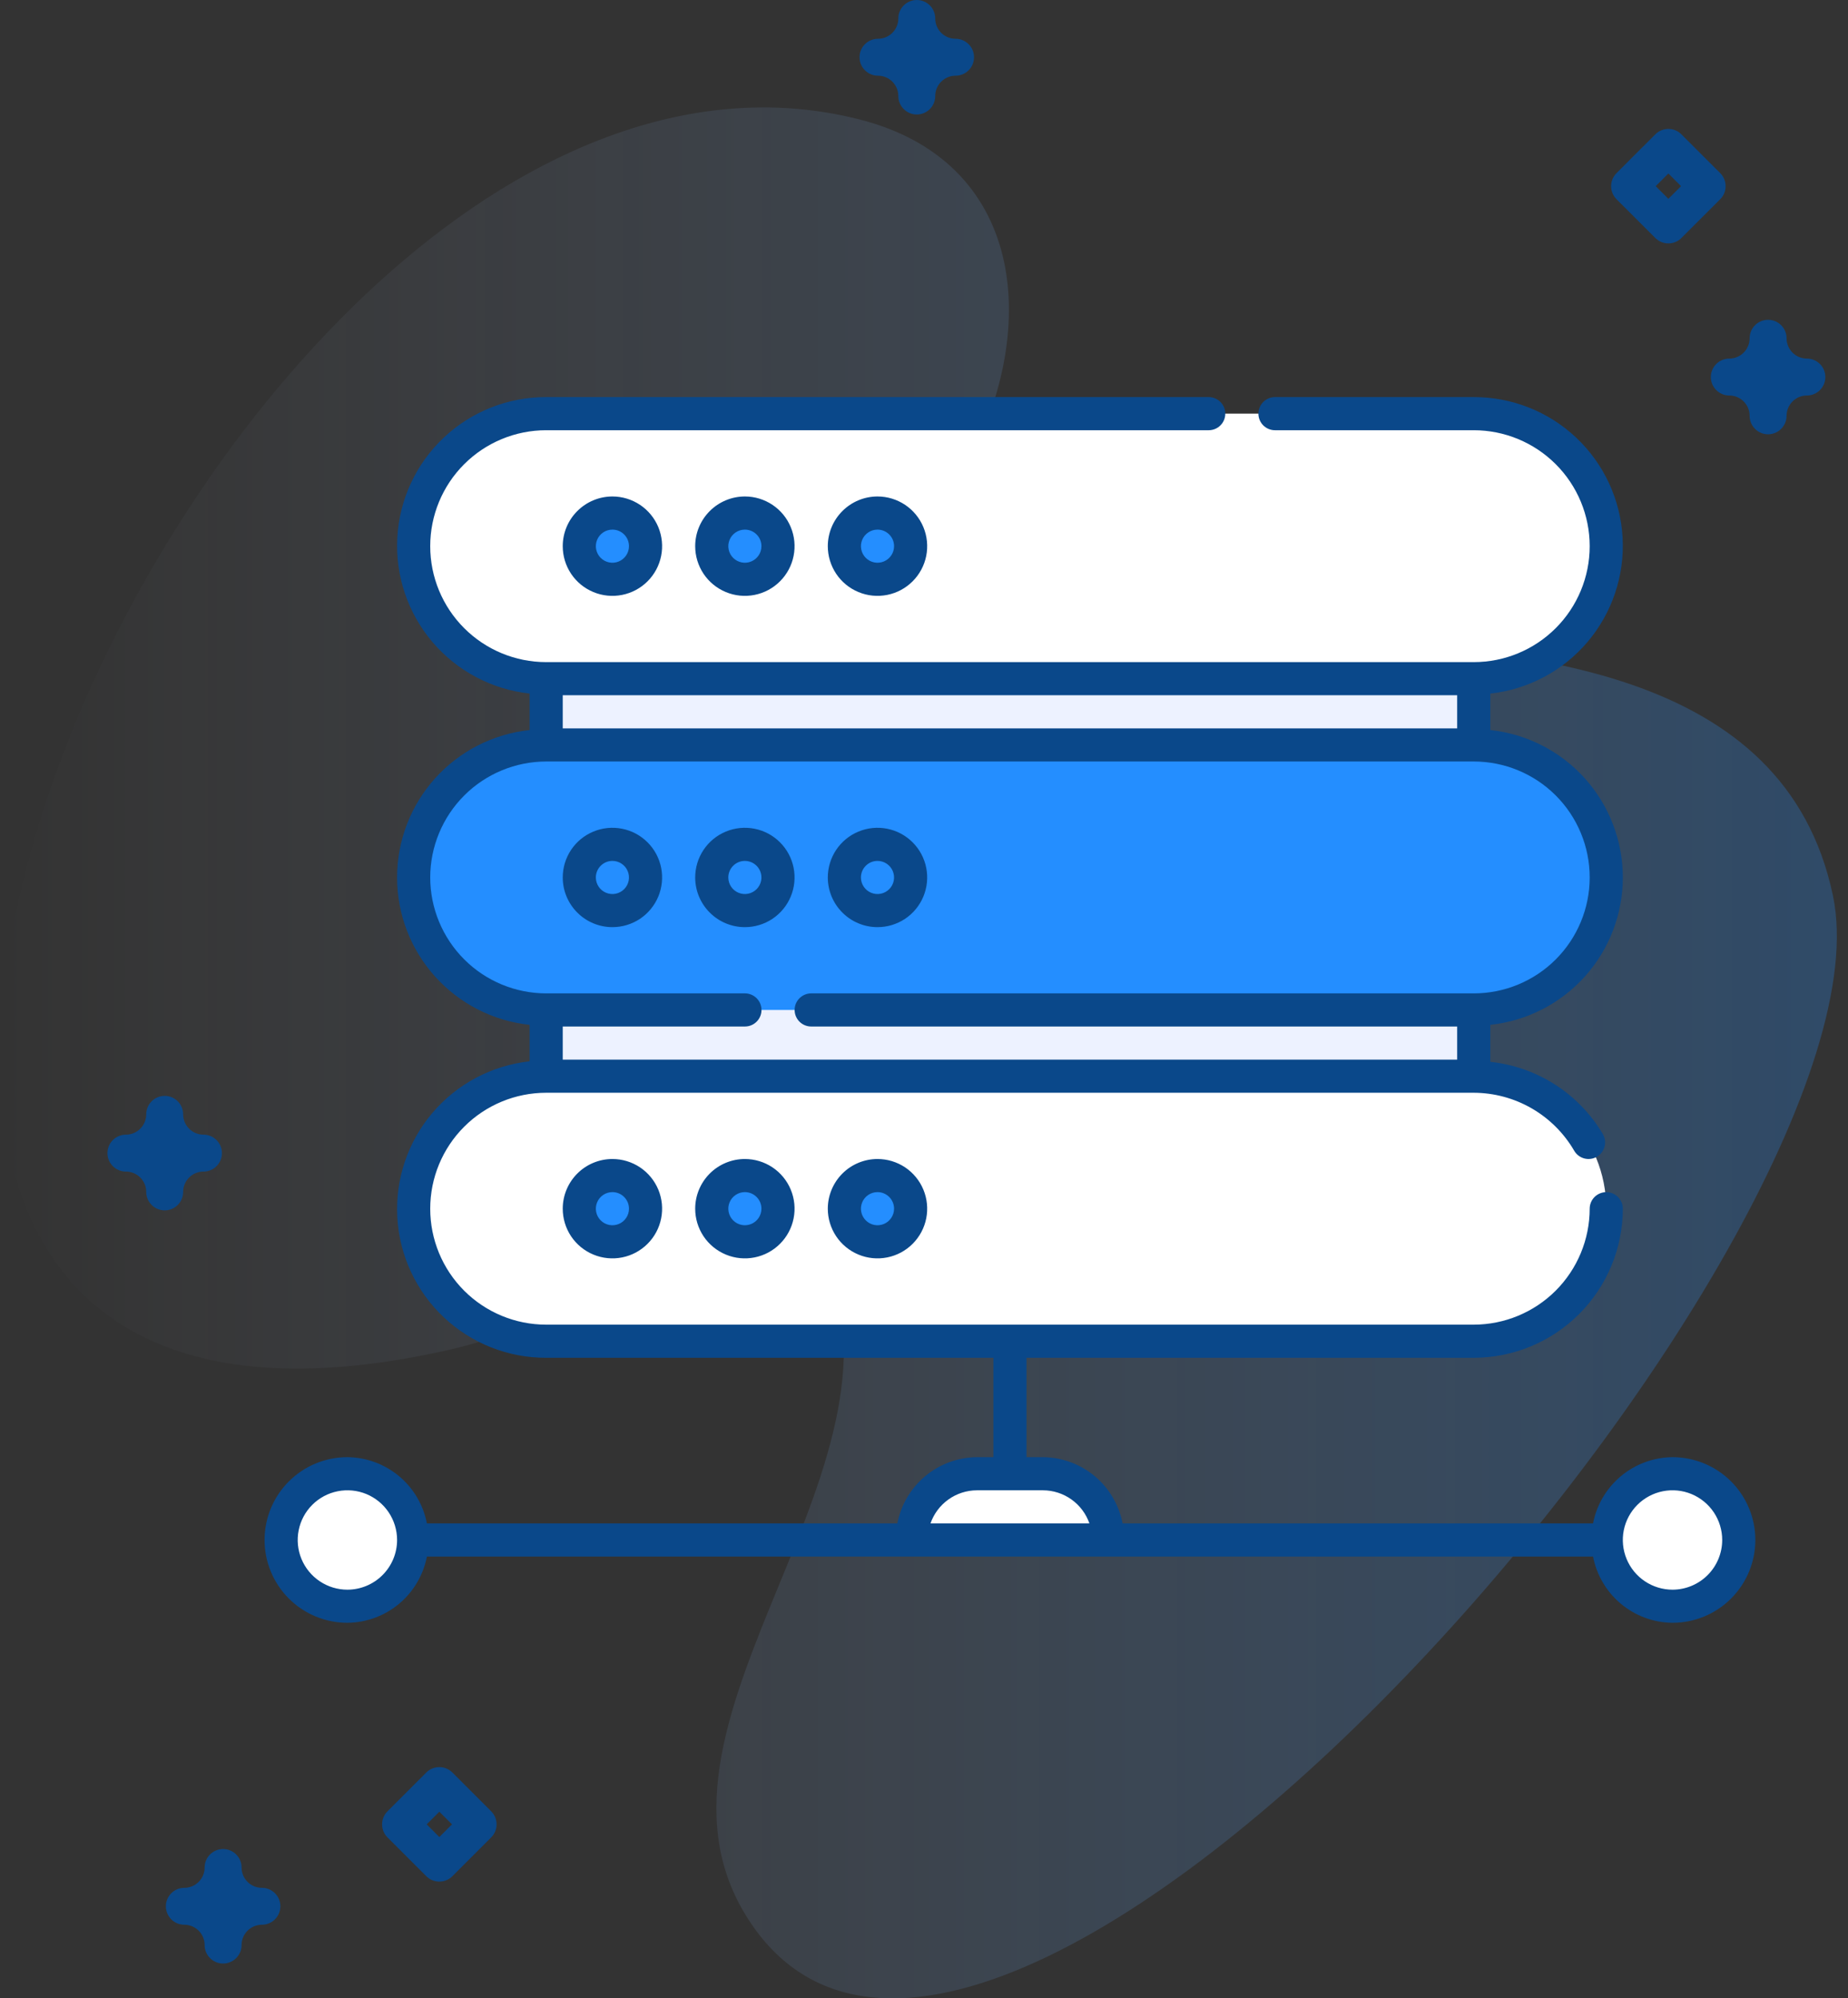 <svg width="86" height="93" viewBox="0 0 86 93" fill="none" xmlns="http://www.w3.org/2000/svg">
<rect x="0" y="0" width="86" height="93" fill="#333333" stroke="none"/>
<path d="M85.301 41.69C80.835 20.387 36.42 37.907 45.025 21.608C48.457 15.108 47.614 7.486 39.981 5.554C9.694 -2.112 -22.023 72.532 20.902 62.818C30.007 60.757 35.395 52.555 38.069 57.721C43.386 67.994 29.022 79.797 34.686 89.101C45.688 107.176 88.6 57.424 85.301 41.69Z" fill="url(#paint0_linear_168_1254)"/>
<path d="M10.383 91.379C9.908 91.379 9.523 90.994 9.523 90.519C9.523 89.998 9.099 89.574 8.578 89.574C8.104 89.574 7.719 89.19 7.719 88.715C7.719 88.24 8.104 87.856 8.578 87.856C9.099 87.856 9.523 87.431 9.523 86.91C9.523 86.435 9.908 86.051 10.383 86.051C10.857 86.051 11.242 86.435 11.242 86.91C11.242 87.431 11.666 87.856 12.188 87.856C12.662 87.856 13.047 88.24 13.047 88.715C13.047 89.19 12.662 89.574 12.188 89.574C11.666 89.574 11.242 89.998 11.242 90.519C11.242 90.994 10.857 91.379 10.383 91.379Z" fill="#0A488A"/>
<path d="M7.664 56.328C7.19 56.328 6.805 55.944 6.805 55.469C6.805 54.948 6.381 54.523 5.859 54.523C5.385 54.523 5 54.139 5 53.664C5 53.189 5.385 52.805 5.859 52.805C6.381 52.805 6.805 52.38 6.805 51.859C6.805 51.385 7.19 51 7.664 51C8.139 51 8.523 51.385 8.523 51.859C8.523 52.38 8.947 52.805 9.469 52.805C9.943 52.805 10.328 53.189 10.328 53.664C10.328 54.139 9.943 54.523 9.469 54.523C8.947 54.523 8.523 54.948 8.523 55.469C8.523 55.944 8.139 56.328 7.664 56.328Z" fill="#0A488A"/>
<path d="M20.445 87.566C20.225 87.566 20.006 87.483 19.838 87.315L18.033 85.51C17.697 85.174 17.697 84.63 18.033 84.295L19.838 82.49C20.173 82.154 20.717 82.154 21.053 82.49L22.858 84.295C23.193 84.63 23.193 85.174 22.858 85.51L21.053 87.315C20.885 87.483 20.665 87.566 20.445 87.566ZM19.856 84.902L20.445 85.492L21.035 84.902L20.445 84.313L19.856 84.902Z" fill="#0A488A"/>
<path d="M82.281 20.211C81.806 20.211 81.422 19.826 81.422 19.352C81.422 18.83 80.998 18.406 80.477 18.406C80.002 18.406 79.617 18.022 79.617 17.547C79.617 17.072 80.002 16.688 80.477 16.688C80.998 16.688 81.422 16.263 81.422 15.742C81.422 15.268 81.806 14.883 82.281 14.883C82.756 14.883 83.141 15.268 83.141 15.742C83.141 16.263 83.565 16.688 84.086 16.688C84.561 16.688 84.945 17.072 84.945 17.547C84.945 18.022 84.561 18.406 84.086 18.406C83.565 18.406 83.141 18.83 83.141 19.352C83.141 19.826 82.756 20.211 82.281 20.211Z" fill="#0A488A"/>
<path d="M42.664 5.328C42.19 5.328 41.805 4.943 41.805 4.469C41.805 3.948 41.381 3.523 40.859 3.523C40.385 3.523 40 3.139 40 2.664C40 2.189 40.385 1.805 40.859 1.805C41.381 1.805 41.805 1.381 41.805 0.859C41.805 0.385 42.19 0 42.664 0C43.139 0 43.523 0.385 43.523 0.859C43.523 1.381 43.947 1.805 44.469 1.805C44.943 1.805 45.328 2.189 45.328 2.664C45.328 3.139 44.943 3.523 44.469 3.523C43.947 3.523 43.523 3.948 43.523 4.469C43.523 4.943 43.139 5.328 42.664 5.328Z" fill="#0A488A"/>
<path d="M77.641 11.328C77.421 11.328 77.201 11.244 77.033 11.076L75.228 9.272C74.893 8.936 74.893 8.392 75.228 8.056L77.033 6.252C77.368 5.916 77.913 5.916 78.248 6.252L80.053 8.056C80.388 8.392 80.388 8.936 80.053 9.272L78.248 11.076C78.081 11.244 77.861 11.328 77.641 11.328ZM77.051 8.664L77.641 9.253L78.23 8.664L77.641 8.075L77.051 8.664Z" fill="#0A488A"/>
<path d="M25.422 31.582H68.588V50.082H25.422V31.582Z" fill="#EDF2FF"/>
<path d="M25.417 31.583C23.781 31.583 22.213 30.934 21.056 29.777C19.9 28.621 19.25 27.052 19.25 25.417C19.25 23.781 19.9 22.213 21.056 21.056C22.213 19.9 23.781 19.25 25.417 19.25H68.583C70.219 19.25 71.787 19.9 72.944 21.056C74.1 22.213 74.75 23.781 74.75 25.417C74.75 27.052 74.1 28.621 72.944 29.777C71.787 30.934 70.219 31.583 68.583 31.583H25.417Z" fill="white"/>
<path d="M25.417 47.001C23.781 47.001 22.213 46.352 21.056 45.195C19.9 44.039 19.25 42.47 19.25 40.835C19.25 39.199 19.9 37.631 21.056 36.474C22.213 35.318 23.781 34.668 25.417 34.668H68.583C70.219 34.668 71.787 35.318 72.944 36.474C74.1 37.631 74.75 39.199 74.75 40.835C74.75 42.47 74.1 44.039 72.944 45.195C71.787 46.352 70.219 47.001 68.583 47.001H25.417Z" fill="#248EFF"/>
<path d="M25.417 62.415C23.781 62.415 22.213 61.766 21.056 60.609C19.9 59.453 19.25 57.884 19.25 56.249C19.25 54.613 19.9 53.045 21.056 51.888C22.213 50.732 23.781 50.082 25.417 50.082H68.583C70.219 50.082 71.787 50.732 72.944 51.888C74.1 53.045 74.75 54.613 74.75 56.249C74.75 57.884 74.1 59.453 72.944 60.609C71.787 61.766 70.219 62.415 68.583 62.415H25.417Z" fill="white"/>
<path d="M28.503 26.958C29.354 26.958 30.044 26.268 30.044 25.417C30.044 24.565 29.354 23.875 28.503 23.875C27.651 23.875 26.961 24.565 26.961 25.417C26.961 26.268 27.651 26.958 28.503 26.958Z" fill="#248EFF"/>
<path d="M34.667 26.958C35.518 26.958 36.208 26.268 36.208 25.417C36.208 24.565 35.518 23.875 34.667 23.875C33.815 23.875 33.125 24.565 33.125 25.417C33.125 26.268 33.815 26.958 34.667 26.958Z" fill="#248EFF"/>
<path d="M40.839 26.958C41.69 26.958 42.38 26.268 42.38 25.417C42.38 24.565 41.69 23.875 40.839 23.875C39.987 23.875 39.297 24.565 39.297 25.417C39.297 26.268 39.987 26.958 40.839 26.958Z" fill="#248EFF"/>
<path d="M34.667 42.376C35.518 42.376 36.208 41.686 36.208 40.835C36.208 39.983 35.518 39.293 34.667 39.293C33.815 39.293 33.125 39.983 33.125 40.835C33.125 41.686 33.815 42.376 34.667 42.376Z" fill="#248EFF"/>
<path d="M40.839 42.376C41.69 42.376 42.38 41.686 42.38 40.835C42.38 39.983 41.69 39.293 40.839 39.293C39.987 39.293 39.297 39.983 39.297 40.835C39.297 41.686 39.987 42.376 40.839 42.376Z" fill="#248EFF"/>
<path d="M34.667 57.79C35.518 57.79 36.208 57.1 36.208 56.249C36.208 55.397 35.518 54.707 34.667 54.707C33.815 54.707 33.125 55.397 33.125 56.249C33.125 57.1 33.815 57.79 34.667 57.79Z" fill="#248EFF"/>
<path d="M40.839 57.79C41.69 57.79 42.38 57.1 42.38 56.249C42.38 55.397 41.69 54.707 40.839 54.707C39.987 54.707 39.297 55.397 39.297 56.249C39.297 57.1 39.987 57.79 40.839 57.79Z" fill="#248EFF"/>
<path d="M28.503 42.376C29.354 42.376 30.044 41.686 30.044 40.835C30.044 39.983 29.354 39.293 28.503 39.293C27.651 39.293 26.961 39.983 26.961 40.835C26.961 41.686 27.651 42.376 28.503 42.376Z" fill="#248EFF"/>
<path d="M28.503 57.79C29.354 57.79 30.044 57.1 30.044 56.249C30.044 55.397 29.354 54.707 28.503 54.707C27.651 54.707 26.961 55.397 26.961 56.249C26.961 57.1 27.651 57.79 28.503 57.79Z" fill="#248EFF"/>
<path d="M42.375 71.665C42.376 70.848 42.701 70.064 43.279 69.486C43.857 68.908 44.641 68.583 45.458 68.582H48.542C49.359 68.583 50.143 68.908 50.721 69.486C51.299 70.064 51.624 70.848 51.625 71.665H42.375Z" fill="white"/>
<path d="M77.833 74.749C79.536 74.749 80.917 73.368 80.917 71.665C80.917 69.963 79.536 68.582 77.833 68.582C76.13 68.582 74.75 69.963 74.75 71.665C74.75 73.368 76.13 74.749 77.833 74.749Z" fill="white"/>
<path d="M16.169 74.749C17.872 74.749 19.253 73.368 19.253 71.665C19.253 69.963 17.872 68.582 16.169 68.582C14.466 68.582 13.086 69.963 13.086 71.665C13.086 73.368 14.466 74.749 16.169 74.749Z" fill="white"/>
<path d="M26.188 25.418C26.188 25.875 26.323 26.322 26.577 26.703C26.831 27.083 27.192 27.379 27.615 27.554C28.038 27.73 28.503 27.775 28.951 27.686C29.4 27.597 29.812 27.377 30.135 27.053C30.459 26.73 30.679 26.318 30.768 25.869C30.857 25.421 30.811 24.956 30.637 24.533C30.461 24.11 30.165 23.749 29.785 23.495C29.404 23.241 28.957 23.105 28.5 23.105C27.887 23.106 27.299 23.35 26.866 23.784C26.432 24.217 26.188 24.805 26.188 25.418ZM29.271 25.418C29.271 25.57 29.226 25.72 29.141 25.846C29.056 25.973 28.936 26.072 28.795 26.13C28.654 26.189 28.499 26.204 28.35 26.174C28.2 26.144 28.063 26.071 27.955 25.963C27.847 25.855 27.774 25.718 27.744 25.568C27.714 25.419 27.73 25.264 27.788 25.123C27.846 24.982 27.945 24.862 28.072 24.777C28.198 24.692 28.348 24.647 28.5 24.647C28.704 24.647 28.901 24.728 29.045 24.873C29.19 25.017 29.271 25.213 29.271 25.418Z" fill="#0A488A"/>
<path d="M32.352 25.418C32.352 25.875 32.487 26.322 32.741 26.703C32.995 27.083 33.357 27.379 33.779 27.554C34.202 27.73 34.667 27.775 35.115 27.686C35.564 27.597 35.976 27.377 36.299 27.053C36.623 26.73 36.843 26.318 36.932 25.869C37.021 25.421 36.976 24.956 36.8 24.533C36.626 24.11 36.329 23.749 35.949 23.495C35.569 23.241 35.121 23.105 34.664 23.105C34.051 23.106 33.463 23.35 33.03 23.784C32.596 24.217 32.352 24.805 32.352 25.418ZM35.435 25.418C35.435 25.57 35.39 25.72 35.305 25.846C35.22 25.973 35.1 26.072 34.959 26.13C34.818 26.189 34.663 26.204 34.514 26.174C34.364 26.144 34.227 26.071 34.119 25.963C34.011 25.855 33.938 25.718 33.908 25.568C33.878 25.419 33.894 25.264 33.952 25.123C34.01 24.982 34.109 24.862 34.236 24.777C34.363 24.692 34.512 24.647 34.664 24.647C34.868 24.647 35.065 24.728 35.209 24.873C35.354 25.017 35.435 25.213 35.435 25.418Z" fill="#0A488A"/>
<path d="M38.523 25.418C38.523 25.875 38.659 26.322 38.913 26.703C39.167 27.083 39.528 27.379 39.951 27.554C40.373 27.73 40.839 27.775 41.287 27.686C41.736 27.597 42.148 27.377 42.471 27.053C42.794 26.73 43.015 26.318 43.104 25.869C43.193 25.421 43.147 24.956 42.972 24.533C42.797 24.11 42.501 23.749 42.121 23.495C41.74 23.241 41.293 23.105 40.836 23.105C40.223 23.106 39.635 23.35 39.202 23.784C38.768 24.217 38.524 24.805 38.523 25.418ZM41.607 25.418C41.607 25.57 41.562 25.72 41.477 25.846C41.392 25.973 41.272 26.072 41.131 26.13C40.99 26.189 40.835 26.204 40.686 26.174C40.536 26.144 40.399 26.071 40.291 25.963C40.183 25.855 40.11 25.718 40.08 25.568C40.05 25.419 40.065 25.264 40.124 25.123C40.182 24.982 40.281 24.862 40.408 24.777C40.534 24.692 40.684 24.647 40.836 24.647C41.04 24.647 41.236 24.728 41.381 24.873C41.526 25.017 41.607 25.213 41.607 25.418Z" fill="#0A488A"/>
<path d="M34.664 43.148C35.121 43.148 35.569 43.013 35.949 42.759C36.329 42.505 36.626 42.143 36.8 41.721C36.976 41.298 37.021 40.833 36.932 40.385C36.843 39.936 36.623 39.524 36.299 39.201C35.976 38.877 35.564 38.657 35.115 38.568C34.667 38.479 34.202 38.524 33.779 38.7C33.357 38.874 32.995 39.171 32.741 39.551C32.487 39.931 32.352 40.379 32.352 40.836C32.352 41.449 32.596 42.037 33.03 42.47C33.463 42.904 34.051 43.148 34.664 43.148ZM34.664 40.065C34.816 40.065 34.966 40.11 35.092 40.195C35.219 40.28 35.318 40.4 35.376 40.541C35.435 40.682 35.45 40.837 35.42 40.986C35.39 41.136 35.317 41.273 35.209 41.381C35.101 41.489 34.964 41.562 34.814 41.592C34.665 41.622 34.51 41.606 34.369 41.548C34.228 41.49 34.108 41.391 34.023 41.264C33.938 41.137 33.893 40.988 33.893 40.836C33.893 40.632 33.974 40.435 34.119 40.291C34.264 40.146 34.46 40.065 34.664 40.065Z" fill="#0A488A"/>
<path d="M40.836 43.148C41.293 43.148 41.74 43.013 42.121 42.759C42.501 42.505 42.797 42.143 42.972 41.721C43.147 41.298 43.193 40.833 43.104 40.385C43.015 39.936 42.794 39.524 42.471 39.201C42.148 38.877 41.736 38.657 41.287 38.568C40.839 38.479 40.373 38.524 39.951 38.7C39.528 38.874 39.167 39.171 38.913 39.551C38.659 39.931 38.523 40.379 38.523 40.836C38.524 41.449 38.768 42.037 39.202 42.47C39.635 42.904 40.223 43.148 40.836 43.148ZM40.836 40.065C40.988 40.065 41.137 40.11 41.264 40.195C41.391 40.28 41.49 40.4 41.548 40.541C41.606 40.682 41.622 40.837 41.592 40.986C41.562 41.136 41.489 41.273 41.381 41.381C41.273 41.489 41.136 41.562 40.986 41.592C40.837 41.622 40.682 41.606 40.541 41.548C40.4 41.49 40.28 41.391 40.195 41.264C40.11 41.137 40.065 40.988 40.065 40.836C40.065 40.632 40.146 40.435 40.291 40.291C40.435 40.146 40.632 40.065 40.836 40.065Z" fill="#0A488A"/>
<path d="M32.352 56.25C32.352 56.707 32.487 57.154 32.741 57.535C32.995 57.915 33.357 58.211 33.779 58.386C34.202 58.562 34.667 58.607 35.115 58.518C35.564 58.429 35.976 58.209 36.299 57.885C36.623 57.562 36.843 57.15 36.932 56.701C37.021 56.253 36.976 55.788 36.8 55.365C36.626 54.943 36.329 54.581 35.949 54.327C35.569 54.073 35.121 53.938 34.664 53.938C34.051 53.938 33.463 54.182 33.03 54.615C32.596 55.049 32.352 55.637 32.352 56.25ZM35.435 56.25C35.435 56.403 35.39 56.551 35.305 56.678C35.22 56.805 35.1 56.904 34.959 56.962C34.818 57.02 34.663 57.036 34.514 57.006C34.364 56.976 34.227 56.903 34.119 56.795C34.011 56.687 33.938 56.55 33.908 56.4C33.878 56.251 33.894 56.096 33.952 55.955C34.01 55.814 34.109 55.694 34.236 55.609C34.363 55.524 34.512 55.479 34.664 55.479C34.868 55.479 35.065 55.56 35.209 55.705C35.354 55.849 35.435 56.046 35.435 56.25Z" fill="#0A488A"/>
<path d="M38.523 56.25C38.523 56.707 38.659 57.154 38.913 57.535C39.167 57.915 39.528 58.211 39.951 58.386C40.373 58.562 40.839 58.607 41.287 58.518C41.736 58.429 42.148 58.209 42.471 57.885C42.794 57.562 43.015 57.15 43.104 56.701C43.193 56.253 43.147 55.788 42.972 55.365C42.797 54.943 42.501 54.581 42.121 54.327C41.74 54.073 41.293 53.938 40.836 53.938C40.223 53.938 39.635 54.182 39.202 54.615C38.768 55.049 38.524 55.637 38.523 56.25ZM41.607 56.25C41.607 56.403 41.562 56.551 41.477 56.678C41.392 56.805 41.272 56.904 41.131 56.962C40.99 57.02 40.835 57.036 40.686 57.006C40.536 56.976 40.399 56.903 40.291 56.795C40.183 56.687 40.11 56.55 40.08 56.4C40.05 56.251 40.065 56.096 40.124 55.955C40.182 55.814 40.281 55.694 40.408 55.609C40.534 55.524 40.684 55.479 40.836 55.479C41.04 55.479 41.236 55.56 41.381 55.705C41.526 55.849 41.607 56.046 41.607 56.25Z" fill="#0A488A"/>
<path d="M28.5 43.148C28.957 43.148 29.404 43.013 29.785 42.759C30.165 42.505 30.461 42.143 30.637 41.721C30.811 41.298 30.857 40.833 30.768 40.385C30.679 39.936 30.459 39.524 30.135 39.201C29.812 38.877 29.4 38.657 28.951 38.568C28.503 38.479 28.038 38.524 27.615 38.7C27.192 38.874 26.831 39.171 26.577 39.551C26.323 39.931 26.188 40.379 26.188 40.836C26.188 41.449 26.432 42.037 26.866 42.47C27.299 42.904 27.887 43.148 28.5 43.148ZM28.5 40.065C28.652 40.065 28.802 40.11 28.928 40.195C29.055 40.28 29.154 40.4 29.212 40.541C29.27 40.682 29.286 40.837 29.256 40.986C29.226 41.136 29.153 41.273 29.045 41.381C28.937 41.489 28.8 41.562 28.65 41.592C28.501 41.622 28.346 41.606 28.205 41.548C28.064 41.49 27.944 41.391 27.859 41.264C27.774 41.137 27.729 40.988 27.729 40.836C27.729 40.632 27.81 40.435 27.955 40.291C28.099 40.146 28.296 40.065 28.5 40.065Z" fill="#0A488A"/>
<path d="M26.188 56.25C26.188 56.707 26.323 57.154 26.577 57.535C26.831 57.915 27.192 58.211 27.615 58.386C28.038 58.562 28.503 58.607 28.951 58.518C29.4 58.429 29.812 58.209 30.135 57.885C30.459 57.562 30.679 57.15 30.768 56.701C30.857 56.253 30.811 55.788 30.637 55.365C30.461 54.943 30.165 54.581 29.785 54.327C29.404 54.073 28.957 53.938 28.5 53.938C27.887 53.938 27.299 54.182 26.866 54.615C26.432 55.049 26.188 55.637 26.188 56.25ZM29.271 56.25C29.271 56.403 29.226 56.551 29.141 56.678C29.056 56.805 28.936 56.904 28.795 56.962C28.654 57.02 28.499 57.036 28.35 57.006C28.2 56.976 28.063 56.903 27.955 56.795C27.847 56.687 27.774 56.55 27.744 56.4C27.714 56.251 27.73 56.096 27.788 55.955C27.846 55.814 27.945 55.694 28.072 55.609C28.198 55.524 28.348 55.479 28.5 55.479C28.704 55.479 28.901 55.56 29.045 55.705C29.19 55.849 29.271 56.046 29.271 56.25Z" fill="#0A488A"/>
<path d="M77.833 67.814C76.956 67.822 76.108 68.134 75.434 68.696C74.76 69.258 74.301 70.035 74.135 70.897H52.242C52.075 70.035 51.616 69.257 50.942 68.695C50.267 68.133 49.419 67.822 48.542 67.814H47.771V63.189H68.583C70.423 63.187 72.186 62.455 73.487 61.155C74.787 59.854 75.519 58.091 75.521 56.251C75.521 56.047 75.44 55.851 75.295 55.706C75.15 55.562 74.954 55.48 74.75 55.48C74.546 55.48 74.35 55.562 74.205 55.706C74.06 55.851 73.979 56.047 73.979 56.251C73.977 57.682 73.408 59.053 72.397 60.065C71.385 61.076 70.014 61.645 68.583 61.647H25.417C23.986 61.647 22.613 61.079 21.601 60.067C20.589 59.055 20.021 57.682 20.021 56.251C20.021 54.82 20.589 53.448 21.601 52.436C22.613 51.424 23.986 50.855 25.417 50.855H68.583C69.53 50.858 70.46 51.108 71.28 51.581C72.1 52.055 72.782 52.734 73.258 53.553C73.361 53.73 73.529 53.859 73.727 53.912C73.925 53.964 74.135 53.936 74.312 53.833C74.489 53.731 74.618 53.562 74.67 53.364C74.723 53.167 74.695 52.956 74.592 52.779C74.042 51.849 73.281 51.06 72.372 50.477C71.463 49.893 70.429 49.53 69.354 49.416V47.694C71.047 47.514 72.614 46.713 73.753 45.447C74.891 44.18 75.521 42.538 75.521 40.835C75.521 39.132 74.891 37.489 73.753 36.222C72.614 34.956 71.047 34.156 69.354 33.975V32.278C71.115 32.085 72.735 31.224 73.881 29.873C75.026 28.521 75.609 26.782 75.51 25.014C75.412 23.245 74.638 21.581 73.349 20.366C72.061 19.151 70.355 18.476 68.583 18.48H59.333C59.129 18.48 58.933 18.562 58.788 18.706C58.644 18.851 58.562 19.047 58.562 19.251C58.562 19.456 58.644 19.652 58.788 19.796C58.933 19.941 59.129 20.022 59.333 20.022H68.583C70.014 20.022 71.387 20.591 72.399 21.603C73.411 22.614 73.979 23.987 73.979 25.418C73.979 26.849 73.411 28.221 72.399 29.233C71.387 30.245 70.014 30.814 68.583 30.814H25.417C23.986 30.814 22.613 30.245 21.601 29.233C20.589 28.221 20.021 26.849 20.021 25.418C20.021 23.987 20.589 22.614 21.601 21.603C22.613 20.591 23.986 20.022 25.417 20.022H56.25C56.454 20.022 56.651 19.941 56.795 19.796C56.94 19.652 57.021 19.456 57.021 19.251C57.021 19.047 56.94 18.851 56.795 18.706C56.651 18.562 56.454 18.48 56.25 18.48H25.417C23.645 18.476 21.939 19.151 20.651 20.366C19.362 21.581 18.588 23.245 18.49 25.014C18.391 26.782 18.974 28.521 20.119 29.873C21.265 31.224 22.885 32.085 24.646 32.278V33.975C22.953 34.156 21.386 34.956 20.247 36.222C19.108 37.489 18.479 39.132 18.479 40.835C18.479 42.538 19.108 44.18 20.247 45.447C21.386 46.713 22.953 47.514 24.646 47.694V49.392C22.885 49.584 21.265 50.445 20.119 51.796C18.974 53.148 18.391 54.887 18.49 56.656C18.588 58.425 19.362 60.088 20.651 61.303C21.939 62.519 23.645 63.194 25.417 63.189H46.229V67.814H45.458C44.581 67.822 43.733 68.134 43.059 68.696C42.385 69.258 41.926 70.035 41.76 70.897H19.867C19.701 70.035 19.241 69.257 18.567 68.695C17.892 68.133 17.044 67.822 16.167 67.814C15.145 67.814 14.164 68.22 13.441 68.943C12.719 69.665 12.312 70.646 12.312 71.668C12.312 72.69 12.719 73.671 13.441 74.393C14.164 75.116 15.145 75.522 16.167 75.522C17.044 75.514 17.892 75.203 18.567 74.641C19.241 74.079 19.7 73.301 19.867 72.439H74.135C74.301 73.3 74.76 74.078 75.434 74.64C76.108 75.202 76.956 75.514 77.833 75.522C78.856 75.522 79.836 75.116 80.559 74.393C81.281 73.671 81.688 72.69 81.688 71.668C81.688 70.646 81.281 69.665 80.559 68.943C79.836 68.22 78.856 67.814 77.833 67.814ZM26.188 33.897V32.355H67.812V33.897H26.188ZM20.021 40.835C20.023 39.404 20.592 38.033 21.603 37.021C22.615 36.01 23.986 35.441 25.417 35.439H68.583C70.014 35.439 71.387 36.007 72.399 37.019C73.411 38.031 73.979 39.404 73.979 40.835C73.979 42.266 73.411 43.638 72.399 44.65C71.387 45.662 70.014 46.23 68.583 46.23H37.75C37.546 46.23 37.349 46.312 37.205 46.456C37.06 46.601 36.979 46.797 36.979 47.001C36.979 47.206 37.06 47.402 37.205 47.546C37.349 47.691 37.546 47.772 37.75 47.772H67.812V49.314H26.188V47.772H34.667C34.871 47.772 35.067 47.691 35.212 47.546C35.356 47.402 35.438 47.206 35.438 47.001C35.438 46.797 35.356 46.601 35.212 46.456C35.067 46.312 34.871 46.23 34.667 46.23H25.417C23.986 46.229 22.615 45.66 21.603 44.648C20.592 43.637 20.023 42.265 20.021 40.835ZM45.458 69.356H48.542C49.016 69.358 49.479 69.508 49.865 69.784C50.251 70.06 50.542 70.449 50.698 70.897H43.302C43.458 70.449 43.749 70.06 44.135 69.784C44.521 69.508 44.984 69.358 45.458 69.356ZM16.167 73.981C15.709 73.981 15.262 73.845 14.882 73.591C14.502 73.337 14.205 72.975 14.03 72.553C13.855 72.13 13.809 71.665 13.899 71.217C13.988 70.768 14.208 70.356 14.531 70.033C14.855 69.709 15.267 69.489 15.716 69.4C16.164 69.311 16.629 69.356 17.052 69.531C17.474 69.707 17.835 70.003 18.089 70.383C18.343 70.763 18.479 71.211 18.479 71.668C18.479 72.281 18.235 72.869 17.801 73.302C17.368 73.736 16.78 73.98 16.167 73.981ZM77.833 73.981C77.376 73.981 76.929 73.845 76.549 73.591C76.168 73.337 75.872 72.975 75.697 72.553C75.522 72.13 75.476 71.665 75.565 71.217C75.654 70.768 75.875 70.356 76.198 70.033C76.522 69.709 76.934 69.489 77.382 69.4C77.831 69.311 78.296 69.356 78.718 69.531C79.141 69.707 79.502 70.003 79.756 70.383C80.01 70.763 80.146 71.211 80.146 71.668C80.145 72.281 79.901 72.869 79.468 73.302C79.034 73.736 78.446 73.98 77.833 73.981Z" fill="#0A488A"/>
<defs>
<linearGradient id="paint0_linear_168_1254" x1="3.85217e-05" y1="49" x2="85.481" y2="49" gradientUnits="userSpaceOnUse">
<stop stop-color="#D1DDFF" stop-opacity="0"/>
<stop offset="1" stop-color="#248EFF" stop-opacity="0.26"/>
</linearGradient>
</defs>
</svg>

